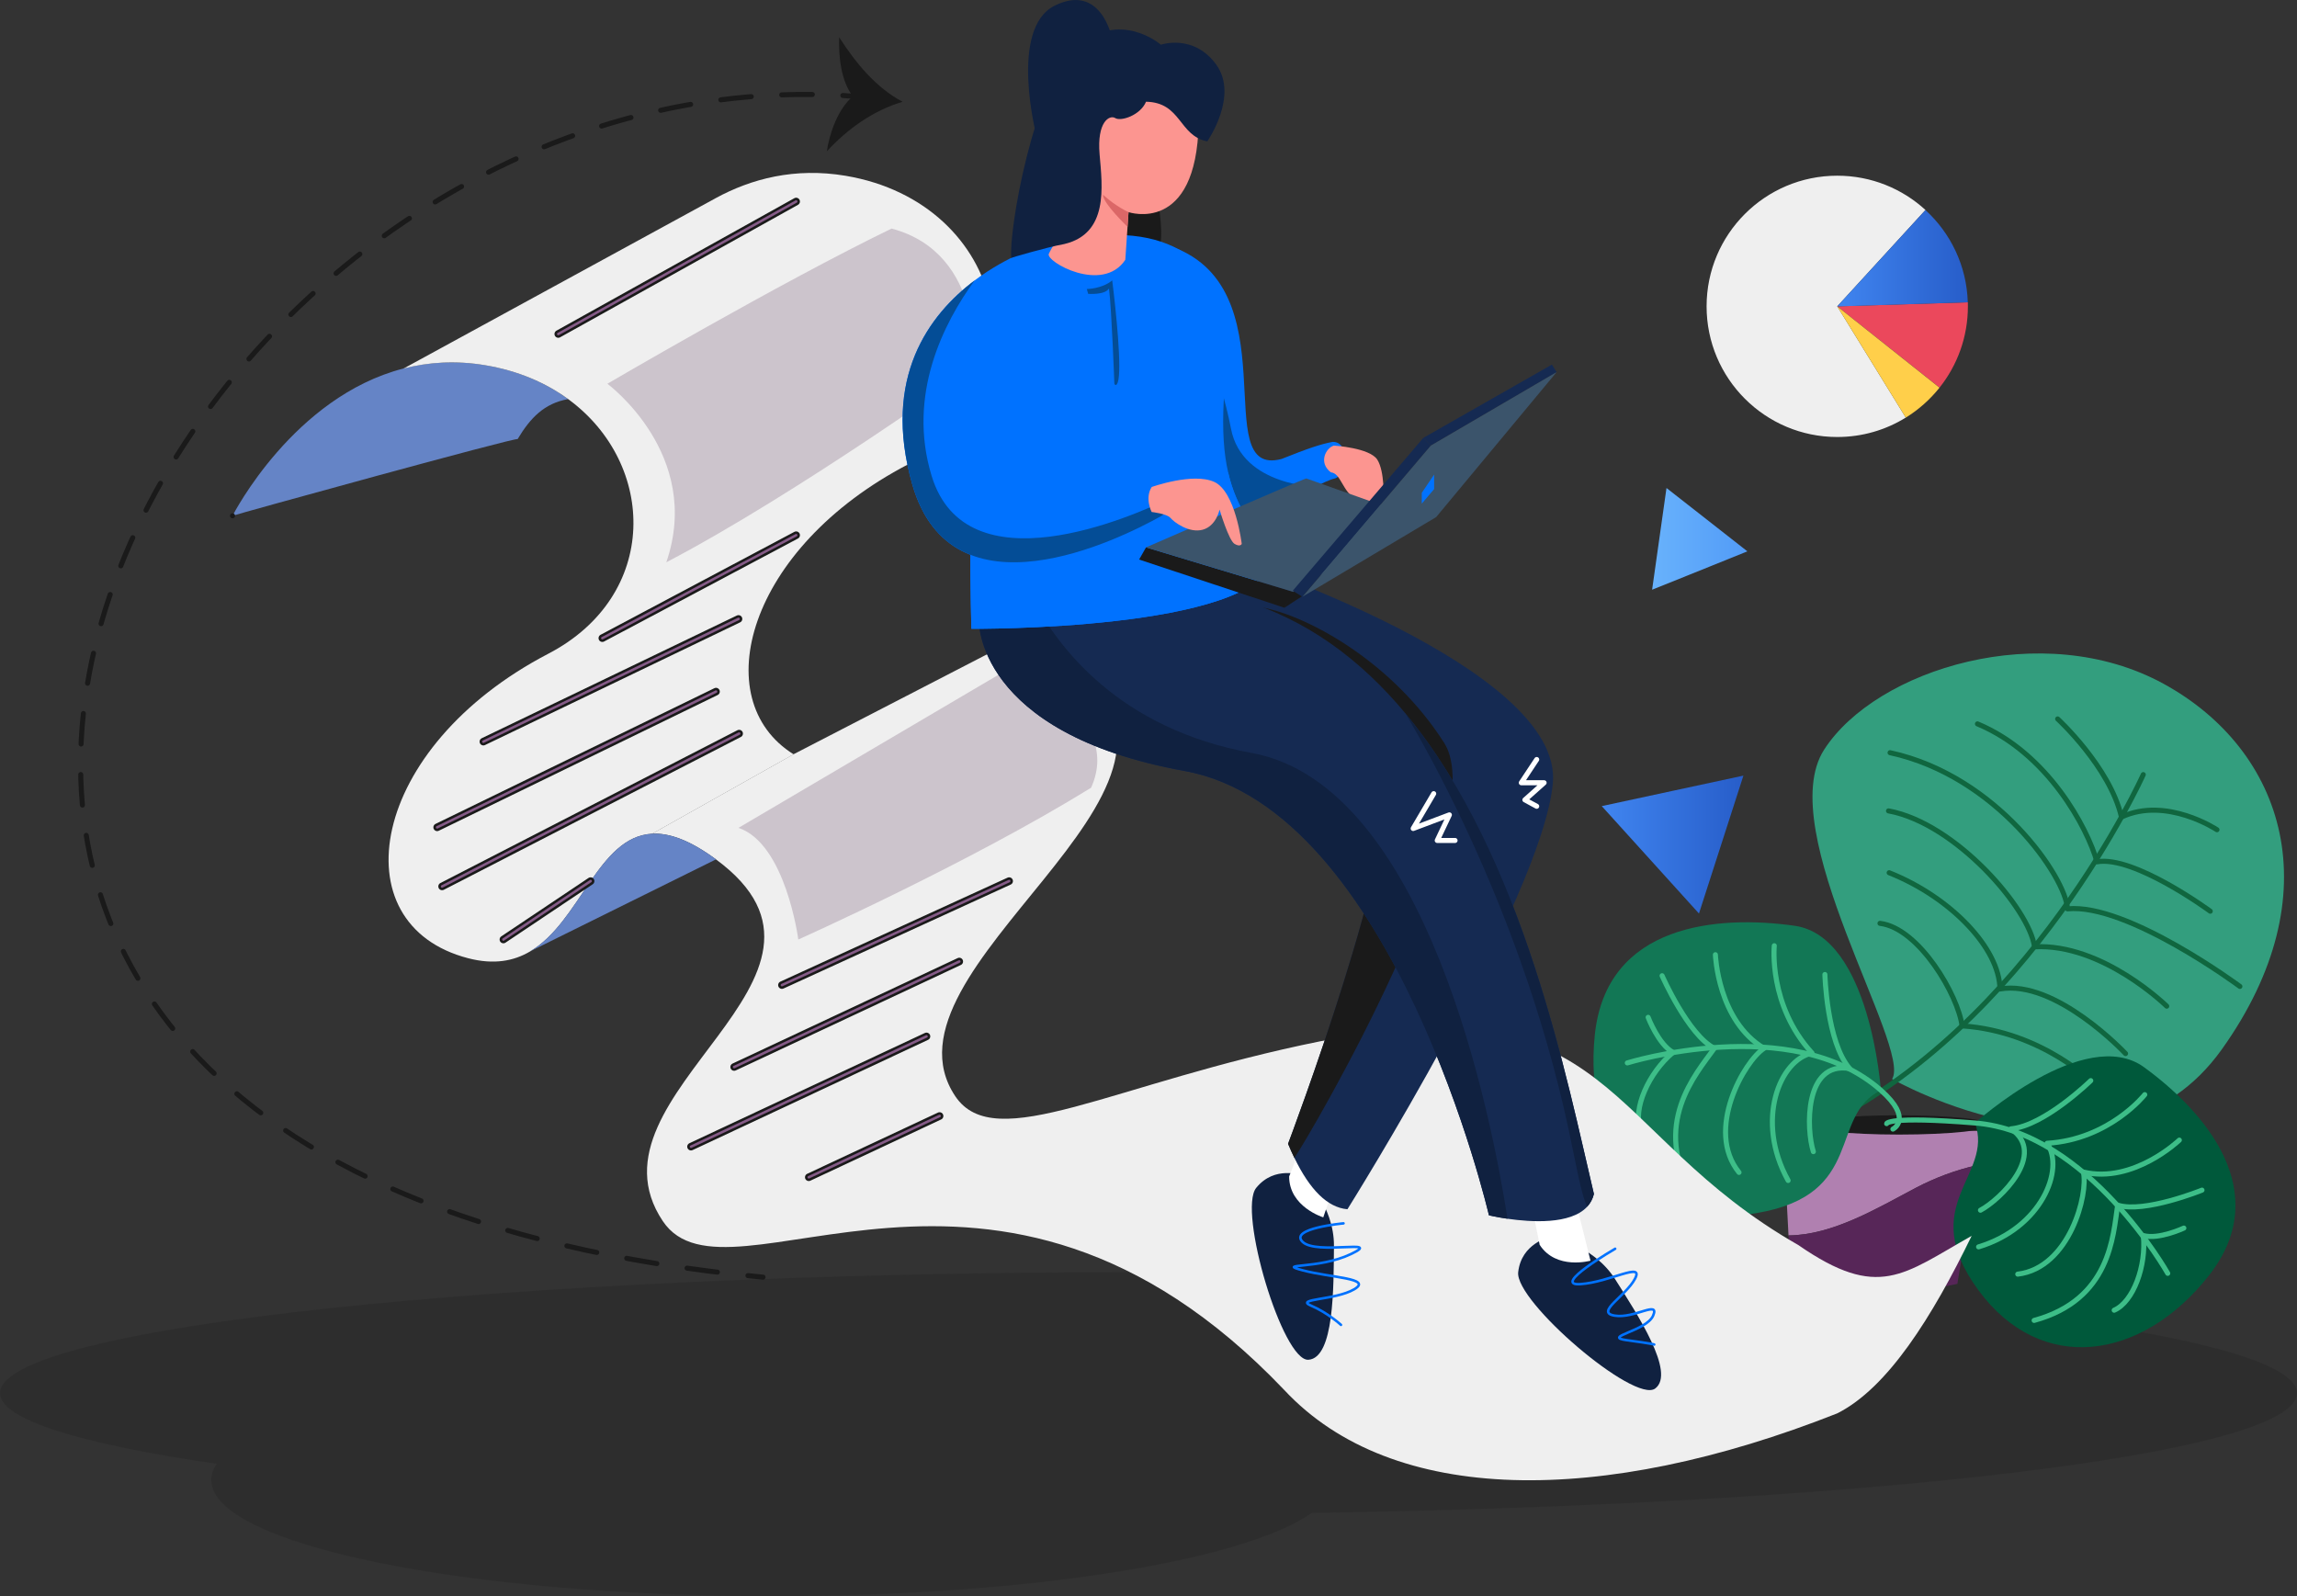 <?xml version="1.0" encoding="utf-8"?>
<!-- Generator: Adobe Illustrator 25.4.1, SVG Export Plug-In . SVG Version: 6.00 Build 0)  -->
<svg version="1.1" id="Layer_1" xmlns="http://www.w3.org/2000/svg" xmlns:xlink="http://www.w3.org/1999/xlink" x="0px" y="0px"
	 viewBox="0 0 427.92 297.35" style="enable-background:new 0 0 427.92 297.35;" xml:space="preserve">
<rect x="0" y="0" width="427.92" height="297.35" fill="#333333" stroke="none"/>
<style type="text/css">
	.Graphic_x0020_Style_x0020_307{fill:#FFCF4A;}
	.Graphic_x0020_Style_x0020_309{fill:#FFB114;}
	.Graphic_x0020_Style_x0020_310{fill:#DB6767;}
	.Graphic_x0020_Style_x0020_311{fill:url(#SVGID_1_);}
	.Graphic_x0020_Style_x0020_313{fill:#EB485C;}
	.Graphic_x0020_Style_x0020_318{fill:url(#SVGID_00000009561490254237040950000012222619465560326334_);}
	.Graphic_x0020_Style_x0020_319{fill:#3B546B;}
	.Graphic_x0020_Style_x0020_50{fill:#152A52;}
	.Graphic_x0020_Style_x0020_320{fill:#1A1A1A;}
	.Graphic_x0020_Style_x0020_58{fill:#102140;}
	.Graphic_x0020_Style_x0020_321{fill:#572658;}
	.Graphic_x0020_Style_x0020_322{fill:#6584C6;}
	.Graphic_x0020_Style_x0020_323{fill:#CCC4CC;}
	.Graphic_x0020_Style_x0020_93{fill:#127755;}
	.Graphic_x0020_Style_x0020_326{fill:#B080B0;}
	.st0{fill:#F5F7FA;}
	.st1{fill:#FFFFFF;}
	.st2{fill:#C2C2CC;}
	.st3{opacity:0.22;fill:#5386FF;}
	.st4{fill:#EB4D2E;}
	.st5{fill:url(#SVGID_00000044159390351950663390000005119505326187931823_);}
	.st6{fill:url(#SVGID_00000183954549981039454200000006510659478601756849_);}
	.st7{fill:url(#SVGID_00000143594875799152251640000002688114940679110033_);}
	.st8{fill:url(#SVGID_00000003825575562904752620000014378030510863680146_);}
	.st9{fill:#5386FF;}
	.st10{fill:#FAB72C;}
	.st11{fill:#8189EE;}
	.st12{fill:#548FFC;}
	.st13{fill:#C0C1BF;}
	.st14{fill:#9EA09D;}
	.st15{fill:#FEAF83;}
	.st16{fill:url(#SVGID_00000062158051154332146960000016540576373660097196_);}
	.st17{fill:url(#SVGID_00000061463058207358251380000000881094507296836542_);}
	.st18{fill:url(#SVGID_00000090974200647557253520000017353715058119996313_);}
	.st19{fill:url(#SVGID_00000124126463060270711860000003828526922256266173_);}
	.st20{fill:url(#SVGID_00000106142028422774202770000010148919498338556055_);}
	.st21{fill:url(#SVGID_00000102503322564710703790000003508679995566488218_);}
	.st22{fill:url(#SVGID_00000046306042903455460010000013062829588892733088_);}
	.st23{fill:#DD482A;}
	.st24{fill:#DFE9F2;}
	.st25{fill:url(#SVGID_00000054956474434568722280000014253058796916198819_);}
	.st26{fill:#BDD7F2;}
	.st27{opacity:0.25;fill:#BDD7F2;}
	.st28{fill:url(#SVGID_00000063634399760956826710000016637200105041233308_);}
	.st29{fill:url(#SVGID_00000041253950740878852450000012835190998939291524_);}
	.st30{fill:url(#SVGID_00000155868665865665929080000007681430139174780329_);}
	.st31{fill:url(#SVGID_00000174594694376769065420000001546275467814351272_);}
	.st32{opacity:0.59;fill:#DFE9F2;}
	.st33{fill:url(#SVGID_00000150061813397678989660000003733980377326726808_);}
	.st34{fill:url(#SVGID_00000134955044524911907370000003263077546384194484_);}
	.st35{fill:url(#SVGID_00000066476121622908296760000014678382586090307729_);}
	.st36{fill:url(#SVGID_00000139979495406346921490000007168651478707478941_);}
	.st37{fill:#2D2A7B;}
	.st38{fill:url(#SVGID_00000103264347222515017330000016050410441861726603_);}
	.st39{fill:url(#SVGID_00000027597266730513364790000015905751000919798163_);}
	.st40{fill:url(#SVGID_00000028299123798746000000000001608852351771369637_);}
	.st41{fill:url(#SVGID_00000069360312343152234390000004765958578349054104_);}
	.st42{fill:url(#SVGID_00000025429858382619098150000000825413291396607919_);}
	.st43{fill:url(#SVGID_00000022528569488446857220000009952652198606365117_);}
	.st44{fill:url(#SVGID_00000100375742705111206010000006602298430255991202_);}
	.st45{fill:url(#SVGID_00000115495121087029111660000005964497252638840502_);}
	.st46{fill:url(#SVGID_00000177470693320842793830000017677744157471271596_);}
	.st47{fill:url(#SVGID_00000091002155432395929410000012145266187545129907_);}
	.st48{fill:url(#SVGID_00000047755119817416669320000017259143510657851788_);}
	.st49{fill:url(#SVGID_00000020369090935155320170000003481824123509247150_);}
	.st50{fill:url(#SVGID_00000083090683042632240410000009199208445806037153_);}
	.st51{fill:url(#SVGID_00000090271735442250640650000005184936098177215673_);}
	.st52{fill:url(#SVGID_00000085211702071947726230000011105564942851156615_);}
	.st53{fill:url(#SVGID_00000169551845810669968960000013872928185755823013_);}
	.st54{fill:url(#SVGID_00000167362385865612131840000003491006158310084239_);}
	.st55{fill:url(#SVGID_00000080929241401009726580000013860252923515604633_);}
	.st56{fill:url(#SVGID_00000119826713359362103740000014036313900581454487_);}
	.st57{fill:url(#SVGID_00000099621490099879813260000004145134720882521010_);}
	.st58{fill:url(#SVGID_00000061449989939154191310000004868908377306794931_);}
	.st59{fill:url(#SVGID_00000040535735050414556160000004972901906098577588_);}
	.st60{fill:url(#SVGID_00000026164905313246603800000008868851182189347503_);}
	.st61{fill:url(#SVGID_00000119799855747952635170000016686273551130054800_);}
	.st62{fill:url(#SVGID_00000180354256696744035850000012592479535582007193_);}
	.st63{fill:#071D34;}
	.st64{fill:#1E8ECD;}
	.st65{fill:url(#SVGID_00000087394954005851957400000011318357960415781032_);}
	.st66{fill:url(#SVGID_00000169526305922246810180000010196656982633672638_);}
	.st67{fill:#4872F4;}
	.st68{fill:#20C3C5;}
	.st69{fill:#C8E5FC;}
	.st70{fill:#9F9FF4;}
	.st71{fill:#1E3C72;}
	.st72{fill:url(#SVGID_00000008146689357799810510000012810783870998234801_);}
	.st73{fill:url(#SVGID_00000078012279784662912700000013768870899456278656_);}
	.st74{fill:url(#SVGID_00000161609766337900356320000002273446850818539136_);}
	.st75{fill:#4DF4F4;}
	.st76{fill:url(#SVGID_00000002348124473144517430000005131178144146156164_);}
	.st77{fill:none;stroke:#1E8ECD;stroke-width:6;}
	.st78{fill:#1C92D2;}
	.st79{fill:#2A5298;}
	.st80{fill:url(#SVGID_00000086663418019462385750000009825545773594038918_);}
	.st81{fill:url(#SVGID_00000011001085528691999210000004446686864417018761_);}
	.st82{fill:#007BFF;}
	.st83{fill:#000046;}
	.st84{fill:url(#SVGID_00000103972961805230264990000003540296239390355597_);}
	.st85{fill:none;stroke:#071D34;stroke-width:3;}
	.st86{fill:#F2FCFE;}
	.st87{fill:#00C6FF;}
	.st88{fill:url(#SVGID_00000088848531090122069430000012171205533834435746_);}
	.st89{fill:url(#SVGID_00000028287817715214336750000005639243491773875643_);}
	.st90{fill:#47A5FF;}
	.st91{fill:#1CB5E0;}
	.st92{fill:#FF3F54;}
	.st93{fill:#1DAEEF;}
	.st94{fill:#56CCF2;}
	.st95{fill:#0072FF;}
	.st96{fill:url(#SVGID_00000102521744117437032610000007092782812030460848_);}
	.st97{fill:#231F20;}
	.st98{fill:url(#SVGID_00000116233470757246143950000010005272278772035471_);}
	.st99{fill:#FD5668;}
	.st100{fill:#2F80ED;}
	.st101{fill:url(#SVGID_00000135660265990803718350000009777527025896164241_);}
	.st102{fill:#228FCD;}
	.st103{fill:url(#SVGID_00000098929208493111256140000011952923696213876920_);}
	.st104{fill:#1565C0;}
	.st105{fill:#2196F3;}
	.st106{fill:#0090D8;}
	.st107{fill:#041D36;}
	.st108{fill:#4CDD75;}
	.st109{fill:url(#SVGID_00000031922326873009860430000002497280353289902218_);}
	.st110{fill:#0D47A1;}
	.st111{fill:#6DD5FA;}
	.st112{fill:url(#SVGID_00000045610996632086844850000001887966598914071193_);}
	.st113{fill:url(#SVGID_00000056411182517766520740000009384272728271576504_);}
	.st114{fill:#2980B9;}
	.st115{fill:#D4ECF9;}
	.st116{fill:url(#SVGID_00000021101558640643871410000013468432528540316044_);}
	.st117{fill:#D9F3FC;}
	.st118{fill:url(#SVGID_00000023960725989212074770000017134034958381905833_);}
	.st119{fill:#A7E0F9;}
	.st120{fill:#BBDEFB;}
	.st121{fill:#90CAF9;}
	.st122{fill:#64B5F6;}
	.st123{fill:#42A5F5;}
	.st124{fill:#1E88E5;}
	.st125{fill:#1976D2;}
	.st126{fill:#E3F2FD;}
	.st127{fill:#06BC35;}
	.st128{fill:#333333;}
	.st129{opacity:0.22;fill:#C8E5FC;}
	.st130{fill:url(#SVGID_00000166662924516732519400000001973119327076168856_);}
	.st131{fill:url(#SVGID_00000000210995859879019900000012627415877573073282_);}
	.st132{fill:url(#SVGID_00000128481141908259342870000018034640265884093584_);}
	.st133{fill:url(#SVGID_00000002381156247729566490000015040754587857127607_);}
	.st134{fill:url(#SVGID_00000124843082279664290990000007407505817056367003_);}
	.st135{fill:url(#SVGID_00000078764321758517618550000005621789333807322517_);}
	.st136{fill:url(#SVGID_00000031905316817502260290000014769597589514246838_);}
	.st137{fill:url(#SVGID_00000136391489432529587450000013431083969050001049_);}
	.st138{fill:url(#SVGID_00000096751589461428844650000006102039792569130371_);}
	.st139{fill:url(#SVGID_00000010279899581735068350000013963469403500888486_);}
	.st140{fill:url(#SVGID_00000039117783050462757400000014203043450929640860_);}
	.st141{fill:#FFDE70;}
	.st142{fill:#102140;}
	.st143{fill:#FFF7DB;}
	.st144{fill:#FFE796;}
	.st145{fill:none;stroke:#D18B0D;stroke-width:1.104;stroke-linecap:round;stroke-linejoin:round;stroke-miterlimit:10;}
	.st146{fill:#DBD2DB;}
	.st147{fill:url(#SVGID_00000158732053088749076660000004376590757454994315_);}
	.st148{fill:#203560;}
	.st149{fill:#1B2D52;}
	.st150{fill:none;stroke:#1A1A1A;stroke-width:1.104;stroke-linecap:round;stroke-linejoin:round;stroke-miterlimit:10;}
	.st151{fill:#C7BFC7;}
	.st152{fill:#1A1A1A;stroke:#1A1A1A;stroke-width:1.104;stroke-linecap:round;stroke-linejoin:round;stroke-miterlimit:10;}
	.st153{fill:#E8465A;}
	.st154{fill:#DB6767;}
	.st155{fill:#FC9590;}
	.st156{fill:#D9D9D9;}
	.st157{fill:url(#SVGID_00000127011520564844410410000007400372691232064143_);}
	.st158{fill:url(#SVGID_00000152241550346703859350000007630762353264200104_);}
	.st159{fill:url(#SVGID_00000041255628966512094140000013397084941734319019_);}
	.st160{fill:url(#SVGID_00000147221691995115490410000013775185212034526080_);}
	.st161{fill:url(#SVGID_00000061463014600160337860000010029945014321407650_);}
	.st162{fill:url(#SVGID_00000072258102039657336620000013810486751817631114_);}
	.st163{fill:url(#SVGID_00000023960361412603160770000005302202920561260709_);}
	.st164{fill:url(#SVGID_00000134954648109919145800000016339123235649045933_);}
	.st165{clip-path:url(#SVGID_00000028318469197099255480000016467929584156882106_);}
	.st166{fill:none;stroke:#1A1A1A;stroke-width:0.94;stroke-linecap:round;stroke-linejoin:round;}
	.st167{fill:none;stroke:#1A1A1A;stroke-width:0.94;stroke-linecap:round;stroke-linejoin:round;stroke-dasharray:5.599,5.599;}
	.st168{fill:url(#SVGID_00000154425220595820331020000003613099760142728618_);}
	.st169{fill:#339E7E;}
	.st170{fill:none;stroke:#10663F;stroke-width:0.94;stroke-linecap:round;stroke-linejoin:round;stroke-miterlimit:10;}
	.st171{fill:#00593B;}
	.st172{fill:none;stroke:#3DBE88;stroke-width:0.94;stroke-linecap:round;stroke-linejoin:round;stroke-miterlimit:10;}
	.st173{fill:none;stroke:#1A1A1A;stroke-width:0.94;stroke-linecap:round;stroke-linejoin:round;stroke-miterlimit:10;}
	.st174{fill:#EFEFEF;}
	.st175{fill:#152A52;}
	.st176{fill:#1A1A1A;stroke:#1A1A1A;stroke-width:0.94;stroke-linecap:round;stroke-linejoin:round;stroke-miterlimit:10;}
	.st177{fill:#044D96;}
	.st178{fill:url(#SVGID_00000124159366930170527830000007211651054724288903_);}
	.st179{fill:url(#SVGID_00000135662860828752019860000004578209938493168317_);}
	.st180{fill:url(#SVGID_00000165941155052605429190000009272947417758274689_);}
	.st181{fill:url(#SVGID_00000145058041258149798680000003571688756423284129_);}
	.st182{fill:none;stroke:#1A1A1A;stroke-width:1.41;stroke-linecap:round;stroke-linejoin:round;stroke-miterlimit:10;}
	.st183{fill:none;stroke:#855B87;stroke-width:0.47;stroke-linecap:round;stroke-linejoin:round;stroke-miterlimit:10;}
	.st184{fill:none;stroke:#FFFFFF;stroke-width:0.94;stroke-linecap:round;stroke-linejoin:round;stroke-miterlimit:10;}
	.st185{fill:url(#SVGID_00000021115534264920525450000011616236695636648364_);}
	.st186{fill:none;stroke:#0072FF;stroke-width:0.47;stroke-linecap:round;stroke-linejoin:round;stroke-miterlimit:10;}
	.st187{fill:#6E696E;}
	.st188{fill:#EB485C;}
	.st189{clip-path:url(#SVGID_00000104683180159462803670000009317513671112496781_);}
	.st190{fill:url(#SVGID_00000124843431259672795550000005036645154150741948_);}
	.st191{fill:url(#SVGID_00000027583342224322643390000013425982032960362941_);}
	.st192{fill:url(#SVGID_00000106137789253961543590000016981588635216112570_);}
	.st193{fill:url(#SVGID_00000096042927452531715430000001009949779771813030_);}
	.st194{fill:url(#SVGID_00000011727467831725904190000011994757455130245016_);}
	.st195{fill:url(#SVGID_00000113331666304385784690000000584919017627347605_);}
	.st196{clip-path:url(#SVGID_00000075852426389904319210000013591520513497772421_);}
	.st197{fill:none;stroke:#1A1A1A;stroke-width:0.94;stroke-linecap:round;stroke-linejoin:round;stroke-dasharray:5.654,5.654;}
	.st198{fill:url(#SVGID_00000103229492645041414450000014846015055309270412_);}
	.st199{fill:url(#SVGID_00000121964358511548911730000017298791743444473731_);}
	.st200{fill:url(#SVGID_00000119089591025893382420000008161779149397092781_);}
	.st201{fill:url(#SVGID_00000116942686877163726890000005411419282662750891_);}
	.st202{fill:url(#SVGID_00000018947780656071224900000002562652277645701545_);}
	.st203{fill:url(#SVGID_00000112613356972586227760000013665161750646245307_);}
	.st204{fill:none;stroke:#1A1A1A;stroke-width:0.94;stroke-linecap:round;stroke-linejoin:round;stroke-dasharray:5.699,5.699;}
	.st205{fill:#1A1A1A;}
	.st206{opacity:0.19;fill:#1A1A1A;}
	.st207{fill:url(#SVGID_00000157283809005128852960000002466682613142698931_);}
	.st208{fill:url(#SVGID_00000041296389676381852610000011147171509188177841_);}
	.st209{fill:url(#SVGID_00000036945632841668661870000006017035724290221476_);}
	.st210{display:none;}
	.st211{display:inline;fill:#FFB114;}
	.st212{display:inline;fill:#6E696E;}
	.st213{display:inline;fill:#EB485C;}
	.st214{display:inline;fill:#FFCF4A;}
	.st215{fill:none;stroke:#1A1A1A;stroke-width:0.94;stroke-linecap:round;stroke-linejoin:round;stroke-dasharray:5.694,5.694;}
	.st216{fill:url(#SVGID_00000098899272991701914060000014599321580129964205_);}
	.st217{fill:url(#SVGID_00000178886213690032454460000017531155403111540355_);}
	.st218{fill:url(#SVGID_00000078742233752298683030000004789656594919880605_);}
	.st219{fill:url(#SVGID_00000136397197865390316660000012252459856644035735_);}
	.st220{fill:url(#SVGID_00000011720057040547130280000007432990612133902009_);}
	.st221{fill:url(#SVGID_00000158028067053822568550000010287496560874047164_);}
</style>
<linearGradient id="SVGID_1_" gradientUnits="userSpaceOnUse" x1="-520.957" y1="-1435.299" x2="-519.957" y2="-1435.299">
	<stop  offset="0" style="stop-color:#4085F0"/>
	<stop  offset="1" style="stop-color:#275DC9"/>
</linearGradient>
<linearGradient id="SVGID_00000003798638738888402280000000006447481080715393_" gradientUnits="userSpaceOnUse" x1="-520.957" y1="-1435.299" x2="-519.957" y2="-1435.299">
	<stop  offset="0" style="stop-color:#4085F0"/>
	<stop  offset="1" style="stop-color:#275DC9"/>
</linearGradient>
<g>
	<g>
		<g>
			<path class="st166" d="M159.83,17.99c-0.94-0.08-1.88-0.14-2.81-0.2"/>
			<path class="st215" d="M151.33,17.6C24.21,16.16-71.38,213.87,136.51,237.33"/>
			<path class="st166" d="M139.34,237.64c0.93,0.1,1.87,0.19,2.81,0.28"/>
			<g>
				<path class="st205" d="M158.89,17.96c-2.7,2.18-4.39,6.88-4.85,10.22c3.83-4.14,8.61-7.59,14.11-9.22
					c-5.04-2.67-8.75-7.28-11.82-12.02C156.23,10.56,156.64,15.01,158.89,17.96z"/>
			</g>
		</g>
	</g>
	<path class="st206" d="M427.92,259.52c0-4.26-11.19-8.24-30.64-11.64c-5.31-10.92-49.9-19.44-104.12-19.44
		c-33.97,0-64.16,3.35-83.27,8.53C93.6,237.2,0,247.21,0,259.52c0,4.92,14.97,9.48,40.36,13.18c-0.67,0.99-1.01,2-1.01,3.02
		c0,11.95,46.85,21.63,104.65,21.63c47.51,0,87.63-6.54,100.4-15.51C348.14,280.28,427.92,270.88,427.92,259.52z"/>
	<path class="Graphic_x0020_Style_x0020_322" d="M96.43,81.8c-0.2-0.4-52.75,14.09-53.11,14.29c0.17-0.34,11.38-22.16,31.83-27.44
		c4.61-1.2,9.7-1.54,15.23-0.62c6.11,1.02,11.29,3.27,15.46,6.32C101.41,75.13,98.79,77.85,96.43,81.8z"/>
	<line class="st173" x1="43.32" y1="96.09" x2="43.32" y2="96.09"/>
	<g>
		<path class="Graphic_x0020_Style_x0020_326" d="M332.09,208.99l1.1,21.16c8.24-0.07,16.5-5.06,23.76-8.89
			c3.51-1.84,7.36-3.28,11.33-4.19l1.04-6.32L332.09,208.99z"/>
		<path class="Graphic_x0020_Style_x0020_321" d="M333.19,230.15l0.51,9.86c10.55,1.65,20.87,1.36,30.95-0.84l3.62-22.1
			c-3.97,0.9-7.82,2.35-11.33,4.19C349.69,225.09,341.42,230.08,333.19,230.15z"/>
		<ellipse class="Graphic_x0020_Style_x0020_320" cx="353.82" cy="209.56" rx="17.02" ry="1.8"/>
		<g>
			<g>
				<g>
					<path class="st169" d="M352.49,201c0,0,40.79,23.38,61.42-5.51c20.63-28.89,11.69-55.77-10.85-68.11
						c-22.55-12.34-53.55-2.74-63.23,12.27C330.14,154.64,356.23,195.3,352.49,201z"/>
					<path class="st170" d="M399.28,144.3c0,0-20.98,46.91-61.06,65.94"/>
					<path class="st170" d="M413.01,154.57c0,0-9.45-6.27-17.79-2.36c-2.17-9.36-11.89-18.28-11.89-18.28"/>
					<path class="st170" d="M411.76,169.75c0,0-14.22-10.45-21.1-9.2c-1.8-6.32-9.11-20.21-22.27-25.7"/>
					<path class="st170" d="M417.28,183.76c0,0-20.99-15.57-32.12-14.45c-0.28-5.8-13.13-24.77-33.05-29.09"/>
					<path class="st170" d="M403.65,187.44c0,0-11.93-11.73-24.63-11.06c-0.95-7.03-14.65-23.01-27.2-25.32"/>
					<path class="st170" d="M395.98,196.27c0,0-12.98-13.86-23.4-12.03c-0.09-7.58-9.16-17.1-20.64-21.66"/>
					<path class="st170" d="M390.52,202.23c0,0-9.82-10.11-25-11.12c-0.69-5.61-7.98-18.21-15.29-19.1"/>
				</g>
				<g>
					<path class="st171" d="M367.93,209.19c0,0,20.47-18.41,31.51-10.37c11.05,8.05,24.47,23.09,12.02,38.86
						c-12.44,15.77-31.23,18.57-42.92,2.63S371.5,219.04,367.93,209.19z"/>
					<path class="st172" d="M403.84,237.21c0,0-14.78-26.32-35.9-28.01c-16.42-1.32-16.47,0.12-16.47,0.12"/>
					<path class="st172" d="M389.5,201.31c0,0-8.61,8.42-14.87,8.98c6.81,4.68-2.02,13.22-5.68,15.16"/>
					<path class="st172" d="M399.56,203.92c0,0-6.6,8.37-18.19,9.06c3.32,4.86-1.05,15.76-12.77,19.3"/>
					<path class="st172" d="M406,212.39c0,0-8.53,8.18-17.88,5.95c0.97,4.02-2.55,17.85-12.22,19.02"/>
					<path class="st172" d="M410.22,221.71c0,0-10.77,4.37-15.71,2.79c-0.86,5.76-1.35,17.6-15.56,21.48"/>
					<path class="st172" d="M406.84,228.78c0,0-4.67,2.19-7.55,1.39c0.6,5.63-1.87,12.37-5.43,13.91"/>
				</g>
				<g>
					<path class="Graphic_x0020_Style_x0020_93" d="M350.4,203.11c0,0-1.96-28.66-16.07-30.65c-14.12-2-35.1-0.48-37.23,20.37
						s9.9,36.59,30.23,33.14C347.65,222.52,340.58,207.89,350.4,203.11z"/>
					<path class="st172" d="M303.16,198.01c0,0,30.68-9.54,47.24,5.1c6.06,5.36,2.24,7.23,2.24,7.23"/>
					<path class="st172" d="M339.97,181.54c0,0,0.33,12.56,4.61,17.52c-8.5-1.44-8.09,11.37-6.76,15.48"/>
					<path class="st172" d="M330.54,176.18c0,0-1.14,11.06,7.04,20c-6.01,1.23-10.66,12.56-4.46,23.73"/>
					<path class="st172" d="M319.57,177.85c0,0,0.45,12.32,9.07,17.44c-3.64,2.31-11.06,15.22-4.67,23.12"/>
					<path class="st172" d="M309.64,181.77c0,0,4.9,11.1,9.74,13.51c-3.54,4.94-11.78,14.16-3.95,27.39"/>
					<path class="st172" d="M307.04,189.52c0,0,1.91,5.04,4.64,6.53c-4.54,3.78-7.59,10.62-6.04,14.36"/>
				</g>
			</g>
		</g>
	</g>
	<path class="st174" d="M367.31,230.23c-7.32,15.05-15.61,28.33-25.05,33.07c-43.87,17.32-82.87,17.22-102.99-4.34
		c-54.2-56.91-103.56-13.19-115.8-31.49c-15.98-23.88,39.88-45.31,9.91-67.38c-4.9-3.61-8.73-4.94-11.9-4.78l26.35-14.8l34.35-17.74
		l5.01-2.59c3.41-0.68,7.63,0.46,13.26,4.61c29.97,22.07-38.48,55.53-22.49,79.42c7.44,11.12,29.34-2.46,68.16-10.26
		c54.66-10.98,52.11,17,88.9,37.99C350,242.32,354.57,237.4,367.31,230.23z"/>
	<path class="Graphic_x0020_Style_x0020_323" d="M137.58,154.22l50.55-29.76c0,0,21.44,8.34,15.13,22.29
		c-22.89,14.13-54.54,28.27-54.54,28.27S146.4,157.21,137.58,154.22z"/>
	<path class="st174" d="M169.22,86.48c-30.05,15.65-37.68,43.91-21.37,54.04l-26.35,14.8c-10.12,0.52-13.35,16.39-22.76,21.93
		c-3.04,1.79-6.74,2.5-11.52,1.26c-24.18-6.27-18.51-39.31,14.93-56.73c20.79-10.83,20.19-35.37,3.71-47.42
		c-4.17-3.05-9.35-5.3-15.46-6.32c-5.54-0.93-10.62-0.58-15.23,0.62l57.99-31.65l0.12-0.07c6.7-3.66,14.81-5.77,24.21-4.2
		C187.74,37.81,195.28,72.91,169.22,86.48z"/>
	<path class="Graphic_x0020_Style_x0020_323" d="M124.13,104.75c24.28-12.69,57.36-36.43,57.36-36.43s2.12-21.1-15.39-25.74
		c-20.83,10.09-52.95,28.91-52.95,28.91S131.03,84.66,124.13,104.75z"/>
	<path class="Graphic_x0020_Style_x0020_322" d="M133.39,160.09l-34.66,17.15c9.41-5.54,12.64-21.4,22.76-21.93
		C124.66,155.15,128.49,156.48,133.39,160.09z"/>
	<g>
		<path class="Graphic_x0020_Style_x0020_58" d="M242.6,218.75c-0.27,0.3-5.1-1.72-8.57,2.53s4.92,32.38,9.73,32.03
			s4.68-13.49,4.75-21.16S242.6,218.75,242.6,218.75z"/>
		<path class="st1" d="M250.29,215.7l-3.77,11.08c0,0-6.35-1.94-6.36-7.61c3.17-8.02,3.33-8.69,3.33-8.69S249.84,212.6,250.29,215.7
			z"/>
		<path class="st175" d="M289.29,145.9c-1.99,21.54-38.27,79.37-38.27,79.37c-3.72-0.32-7-3.63-9.88-9.57
			c-0.4-0.82-0.79-1.69-1.18-2.62c0,0,21.55-56.97,17.86-68.88c-2.22-7.19-18.6-16.03-31.23-21.91c-8.29-3.86-14.97-6.44-14.97-6.44
			l18.42-11.62C230.05,104.24,291.27,124.36,289.29,145.9z"/>
		<path class="Graphic_x0020_Style_x0020_320" d="M241.14,215.7c-0.4-0.82-0.79-1.69-1.18-2.62c0,0,21.55-56.97,17.86-68.88
			c-2.22-7.19-18.6-16.03-31.23-21.91v-6.99l8.84-2.08c8.5,1.69,24.06,10.17,33.62,25.18C278.26,152.88,244.1,211.48,241.14,215.7z"
			/>
		<path class="Graphic_x0020_Style_x0020_58" d="M288.66,230.23c-0.06,0.4-5.22,1.32-5.83,6.77c-0.61,5.45,21.68,24.55,25.53,21.66
			c3.85-2.9-3.37-13.88-7.47-20.36C296.8,231.82,288.66,230.23,288.66,230.23z"/>
		<path class="st1" d="M293.47,223.5l2.83,11.35c0,0-6.38,1.81-9.47-2.95c-1.68-8.46-1.91-9.11-1.91-9.11
			S291.42,221.13,293.47,223.5z"/>
		<path class="st175" d="M296.94,222.43c-0.23,0.95-0.67,1.74-1.27,2.38c-3.09,3.34-10.44,2.87-14.82,2.23
			c-2.06-0.3-3.46-0.64-3.46-0.64s-17.57-75.68-56.69-82.77c-39.11-7.08-38.34-28.14-38.34-28.14s2.98-2.83,9.46-4.98
			c7.7-2.55,20.33-4.15,38.8,1.08c12.78,3.64,23.02,11.43,31.29,21.41l0,0c0,0,0,0.01,0,0.01
			C283.91,159.57,291.99,201.63,296.94,222.43z"/>
		<path class="st142" d="M296.94,222.43c-0.23,0.95-0.67,1.74-1.27,2.38c-1.22-2.77-1.93-7.35-3.43-14.34
			c-9.42-43.89-29.89-76.49-30.33-77.45C283.91,159.57,291.99,201.63,296.94,222.43z"/>
		<path class="Graphic_x0020_Style_x0020_58" d="M280.84,227.04c-2.06-0.3-3.46-0.64-3.46-0.64s-17.57-75.68-56.69-82.77
			c-39.11-7.08-38.34-28.14-38.34-28.14s2.98-2.83,9.46-4.98c5.19,10.28,16.81,25.28,41.39,29.76
			C265.89,146.24,277.94,208.35,280.84,227.04z"/>
		<path class="st176" d="M215.2,36.97c0,0,1.49,8.36,0,9.26c-1.49,0.9-7.06-0.6-6.97-1.09c0.1-0.5,1.29-7.27,1.29-7.27L215.2,36.97z
			"/>
		<path class="st95" d="M248.27,82.32c-2.17,0.4-4.56,1.19-9.52,3.18c-14.07,3.74,2.35-32.58-21.47-39.9l-1.42,51.47
			c15.67,2.16,29.58-7.3,32.78-7.93C250.61,88.74,251.67,82.26,248.27,82.32z"/>
		<path class="st177" d="M223.3,61.96c0,0,3.94,7.07,6.03,17.91c2.09,10.85,16.42,10.85,16.42,10.85s-6.87,9.16-7.96,9.85
			s-11.21-0.87-11.21-0.87s-7.8-18.58-8-19.25C218.39,79.77,223.3,61.96,223.3,61.96z"/>
		<path class="st155" d="M248.49,83.01c0,0,6.72,0.4,8.11,2.64c1.39,2.24,1.14,7.17,1.14,7.17s-2.2,2.02-4.98,0.35
			c-2.78-1.67-2.89-4.98-4.83-5.18C245.56,86.19,247,83.45,248.49,83.01z"/>
		<path class="st95" d="M237.27,104.24c-3.54,13.32-56.31,12.9-56.31,12.9s-0.8-27.67,0.77-47.23c0.26-3.19,0.58-6.16,0.97-8.76
			C185.08,45.63,197.17,45,197.17,45c10.79-2.3,18.28-1.3,23.63,2.18c4.55,7.06,7.47,15.65,7.19,27.22
			c-0.32,5.84,0.01,10.15,0.82,13.65C230.36,94.8,233.65,98.5,237.27,104.24z"/>
		<path class="st95" d="M237.27,104.24c-3.54,13.32-56.31,12.9-56.31,12.9s-0.8-27.67,0.77-47.23c6.06,5.96,16.79,14.51,28.49,14.54
			c10.43,0.02,15.86,1.97,18.58,3.6C230.36,94.8,233.65,98.5,237.27,104.24z"/>
		<polygon class="Graphic_x0020_Style_x0020_320" points="239.28,113.22 261.05,98.98 259.92,98.98 240.83,110.05 		"/>
		<polygon class="Graphic_x0020_Style_x0020_320" points="213.5,101.97 240.97,110.27 239.28,113.22 212.21,104.24 		"/>
		<path class="Graphic_x0020_Style_x0020_319" d="M243.36,89.13c-0.9,0.2-29.86,12.84-29.86,12.84l27.47,8.3l22.29-14.07
			L243.36,89.13z"/>
		<polygon class="Graphic_x0020_Style_x0020_50" points="265.16,81.57 240.83,110.05 242.63,111.17 266.56,83.01 		"/>
		<polygon class="Graphic_x0020_Style_x0020_50" points="289.11,67.92 265.16,81.57 266.56,83.01 289.99,69.32 		"/>
		<polygon class="Graphic_x0020_Style_x0020_319" points="242.63,111.17 267.55,96.33 289.99,69.32 266.56,83.01 		"/>
		<path class="st95" d="M216.25,96.18c-7.74,4.32-38.93,19.83-46.3-5.96c-5.69-19.89,3.17-31.63,11.63-37.99
			c6.16-4.62,12.12-6.4,12.12-6.4l-10.6,25.61c-4.79,20.29,18.12,23.58,26.97,20.04c1.6-0.64,2.95-1.16,4.13-1.6
			c2.26-0.04,3.6,1.36,3.84,2.92C218.22,94.06,217.66,95.43,216.25,96.18z"/>
		<path class="st155" d="M209.64,48.4l0.6-8.88c0,0,12.66,4.29,13.06-16.58c0.24-12.66-10.97-15.78-17.49-9.12
			c-6.52,6.66-2.78,18-4.37,22.82c-1.05,3.19-4.71,7.8-6.05,10.64C194.72,48.72,205.39,54.78,209.64,48.4z"/>
	</g>
	<path class="st142" d="M188.4,48.03c0,0,6.29-1.91,9.88-2.57c8.23-1.96,7.1-10.58,6.57-16.69c-0.53-6.1,1.86-7.43,2.92-6.77
		c1.06,0.66,4.69-0.53,5.73-3.05c6.61,0.13,6.07,6.33,11.41,7.39c0,0,5.9-8.45,1.68-14.29s-10.33-3.72-10.33-3.72
		s-7.56-6.64-15.66,0.4S187.87,43.29,188.4,48.03z"/>
	<g>
		
			<linearGradient id="SVGID_00000097458162763758722010000000494544353167106688_" gradientUnits="userSpaceOnUse" x1="307.779" y1="100.385" x2="325.535" y2="100.385">
			<stop  offset="0" style="stop-color:#68B2FC"/>
			<stop  offset="1" style="stop-color:#529BF7"/>
		</linearGradient>
		<polygon style="fill:url(#SVGID_00000097458162763758722010000000494544353167106688_);" points="325.53,102.71 316.66,106.29 
			307.78,109.86 309.12,100.38 310.46,90.91 318,96.81 		"/>
		
			<linearGradient id="SVGID_00000004509047683505167660000008446720225780019363_" gradientUnits="userSpaceOnUse" x1="298.401" y1="157.335" x2="324.785" y2="157.335">
			<stop  offset="0" style="stop-color:#4085F0"/>
			<stop  offset="1" style="stop-color:#275DC9"/>
		</linearGradient>
		<polygon style="fill:url(#SVGID_00000004509047683505167660000008446720225780019363_);" points="316.51,170.18 307.46,160.18 
			298.4,150.17 311.59,147.33 324.79,144.49 320.65,157.34 		"/>
	</g>
	<path class="st177" d="M208.24,71.21c0.81-2.34-0.35-13.49-1.04-18.98c-1.89,1.59-4.73,1.61-4.73,1.61l0.25,0.9
		c0,0,3.14,0.25,3.88-1c0.5,3.93,1,17.75,1,17.75S207.9,72.18,208.24,71.21z"/>
	<g>
		<g>
			<line class="st182" x1="145.67" y1="183.51" x2="188" y2="164.14"/>
			<line class="st182" x1="136.77" y1="198.77" x2="178.71" y2="179.12"/>
			<line class="st182" x1="128.73" y1="213.61" x2="172.6" y2="193.07"/>
			<line class="st182" x1="112.21" y1="118.88" x2="148.32" y2="99.7"/>
			<line class="st182" x1="90.05" y1="138.16" x2="137.58" y2="115.3"/>
			<line class="st182" x1="82.36" y1="165.13" x2="137.7" y2="136.66"/>
			<line class="st182" x1="93.78" y1="175.02" x2="110.03" y2="164.14"/>
			<line class="st182" x1="133.39" y1="128.84" x2="81.44" y2="154.12"/>
			<line class="st182" x1="104" y1="62.22" x2="148.32" y2="37.54"/>
			<line class="st182" x1="150.67" y1="219.31" x2="175.04" y2="207.9"/>
		</g>
		<g>
			<line class="st183" x1="145.67" y1="183.51" x2="188" y2="164.14"/>
			<line class="st183" x1="136.77" y1="198.77" x2="178.71" y2="179.12"/>
			<line class="st183" x1="128.73" y1="213.61" x2="172.6" y2="193.07"/>
			<line class="st183" x1="112.21" y1="118.88" x2="148.32" y2="99.7"/>
			<line class="st183" x1="90.05" y1="138.16" x2="137.58" y2="115.3"/>
			<line class="st183" x1="82.36" y1="165.13" x2="137.7" y2="136.66"/>
			<line class="st183" x1="93.78" y1="175.02" x2="110.03" y2="164.14"/>
			<line class="st183" x1="133.39" y1="128.84" x2="81.44" y2="154.12"/>
			<line class="st183" x1="104" y1="62.22" x2="148.32" y2="37.54"/>
			<line class="st183" x1="150.67" y1="219.31" x2="175.04" y2="207.9"/>
		</g>
	</g>
	<path class="st142" d="M207.14,7.02c0,0-2.02-10.25-10.65-5.97s-3.38,24.38-3.38,24.38L207.14,7.02z"/>
	<polyline class="st184" points="267.09,147.85 263.27,154.34 270.01,151.8 267.75,156.57 271.07,156.57 	"/>
	<polyline class="st184" points="286.28,141.49 283.41,145.82 287.66,145.82 284.08,149.01 286.28,150.2 	"/>
	<g>
		<path class="Graphic_x0020_Style_x0020_313" d="M366.61,57.07c0,5.73-1.98,10.99-5.28,15.14l-19.06-15.14l24.33-0.76
			C366.6,56.57,366.61,56.82,366.61,57.07z"/>
		<path class="st174" d="M342.27,57.07l12.77,20.72c-3.71,2.3-8.09,3.62-12.77,3.62c-13.44,0-24.34-10.9-24.34-24.34
			c0-13.44,10.9-24.34,24.34-24.34c6.34,0,12.11,2.42,16.44,6.39L342.27,57.07z"/>
		
			<linearGradient id="SVGID_00000047752235225457441250000001340368716931218062_" gradientUnits="userSpaceOnUse" x1="342.266" y1="48.098" x2="366.593" y2="48.098">
			<stop  offset="0" style="stop-color:#4085F0"/>
			<stop  offset="1" style="stop-color:#275DC9"/>
		</linearGradient>
		<path style="fill:url(#SVGID_00000047752235225457441250000001340368716931218062_);" d="M366.59,56.32l-24.33,0.76l16.44-17.95
			C363.39,43.42,366.39,49.52,366.59,56.32z"/>
		<path class="Graphic_x0020_Style_x0020_307" d="M361.32,72.22c-1.75,2.2-3.88,4.09-6.28,5.58l-12.77-20.72L361.32,72.22z"/>
	</g>
	<path class="st177" d="M216.25,96.18c-7.74,4.32-38.93,19.83-46.3-5.96c-5.69-19.89,3.17-31.63,11.63-37.99
		c-5.75,7.87-12.63,21.27-8.03,36.4c6.44,21.19,37.19,7.7,44.48,4.16C218.22,94.06,217.66,95.43,216.25,96.18z"/>
	<path class="st155" d="M214.56,90.72c0,0,7.66-2.74,11.64-0.95c3.98,1.79,5.13,11.55,5.13,11.55s-0.25,0.65-1.34,0
		s-2.79-6.39-2.79-6.39s-0.6,3.06-3.14,3.75s-5.32-1.39-6-2.19c-0.67-0.8-3.51-1.11-3.51-1.11S213.21,92.81,214.56,90.72z"/>
	<path class="Graphic_x0020_Style_x0020_310" d="M205.49,36.28c2.38,2.19,4.75,3.24,4.75,3.24l-0.19,2.73
		C210.06,42.25,205.4,37.8,205.49,36.28z"/>
	<polygon class="st95" points="267.17,88.41 264.87,91.81 264.87,93.82 267.17,91.11 	"/>
	<path class="st186" d="M250.29,227.9c0,0-10.2,0.93-7.62,3.45c2.59,2.52,15.13-0.66,9.02,2.26c-6.1,2.92-14.2,1.66-8.96,3.05
		s13.07,1.46,9.55,3.52s-11.15,1.73-8.03,3.05c3.12,1.33,5.57,3.58,5.57,3.58"/>
	<path class="st186" d="M300.9,232.63c0,0-12.04,6.98-6.47,6.59c5.57-0.4,11.87-4.24,10.16-1c-1.7,3.24-7.48,6.27-3.79,6.87
		c3.68,0.6,8.42-2.92,7.17,0c-1.26,2.92-9.61,3.95-4.88,4.58s5.08,0.8,5.08,0.8"/>
	<g class="st210">
		<path class="st211" d="M223.04,255.84c0,4.47-5.01,8.54-13.23,11.6l0.42-4.94c0.83-0.31,1.63-0.62,2.4-0.95
			c6.63-2.82,10.7-6.37,11.02-10.24c0.01,0.03,0.01,0.07,0.02,0.11C223.75,251.8,223.04,255.45,223.04,255.84z"/>
		<path class="st212" d="M210.24,262.5l-0.42,4.94c-9.21,3.43-22.45,5.58-37.16,5.58c-27.83,0-50.39-7.69-50.39-17.18
			c0-0.45,0.54-4.58,0.64-5.02c0,9.49,22.56,17.18,50.39,17.18C187.89,268,201.04,265.88,210.24,262.5z"/>
		<path class="st213" d="M217.97,245.22l-44.68,5.59l36.95,11.68c-9.2,3.38-22.35,5.5-36.95,5.5c-27.83,0-50.39-7.69-50.39-17.18
			c0-9.49,22.56-17.18,50.39-17.18c21.73,0,40.24,4.69,47.32,11.26L217.97,245.22z"/>
		<path class="st214" d="M223.68,250.81c0,0.17-0.01,0.34-0.02,0.5c-0.32,3.87-4.4,7.41-11.02,10.24c-0.76,0.32-1.56,0.64-2.4,0.95
			l-36.95-11.68l44.68-5.59l2.63-0.33C222.59,246.73,223.68,248.73,223.68,250.81z"/>
	</g>
</g>
</svg>
